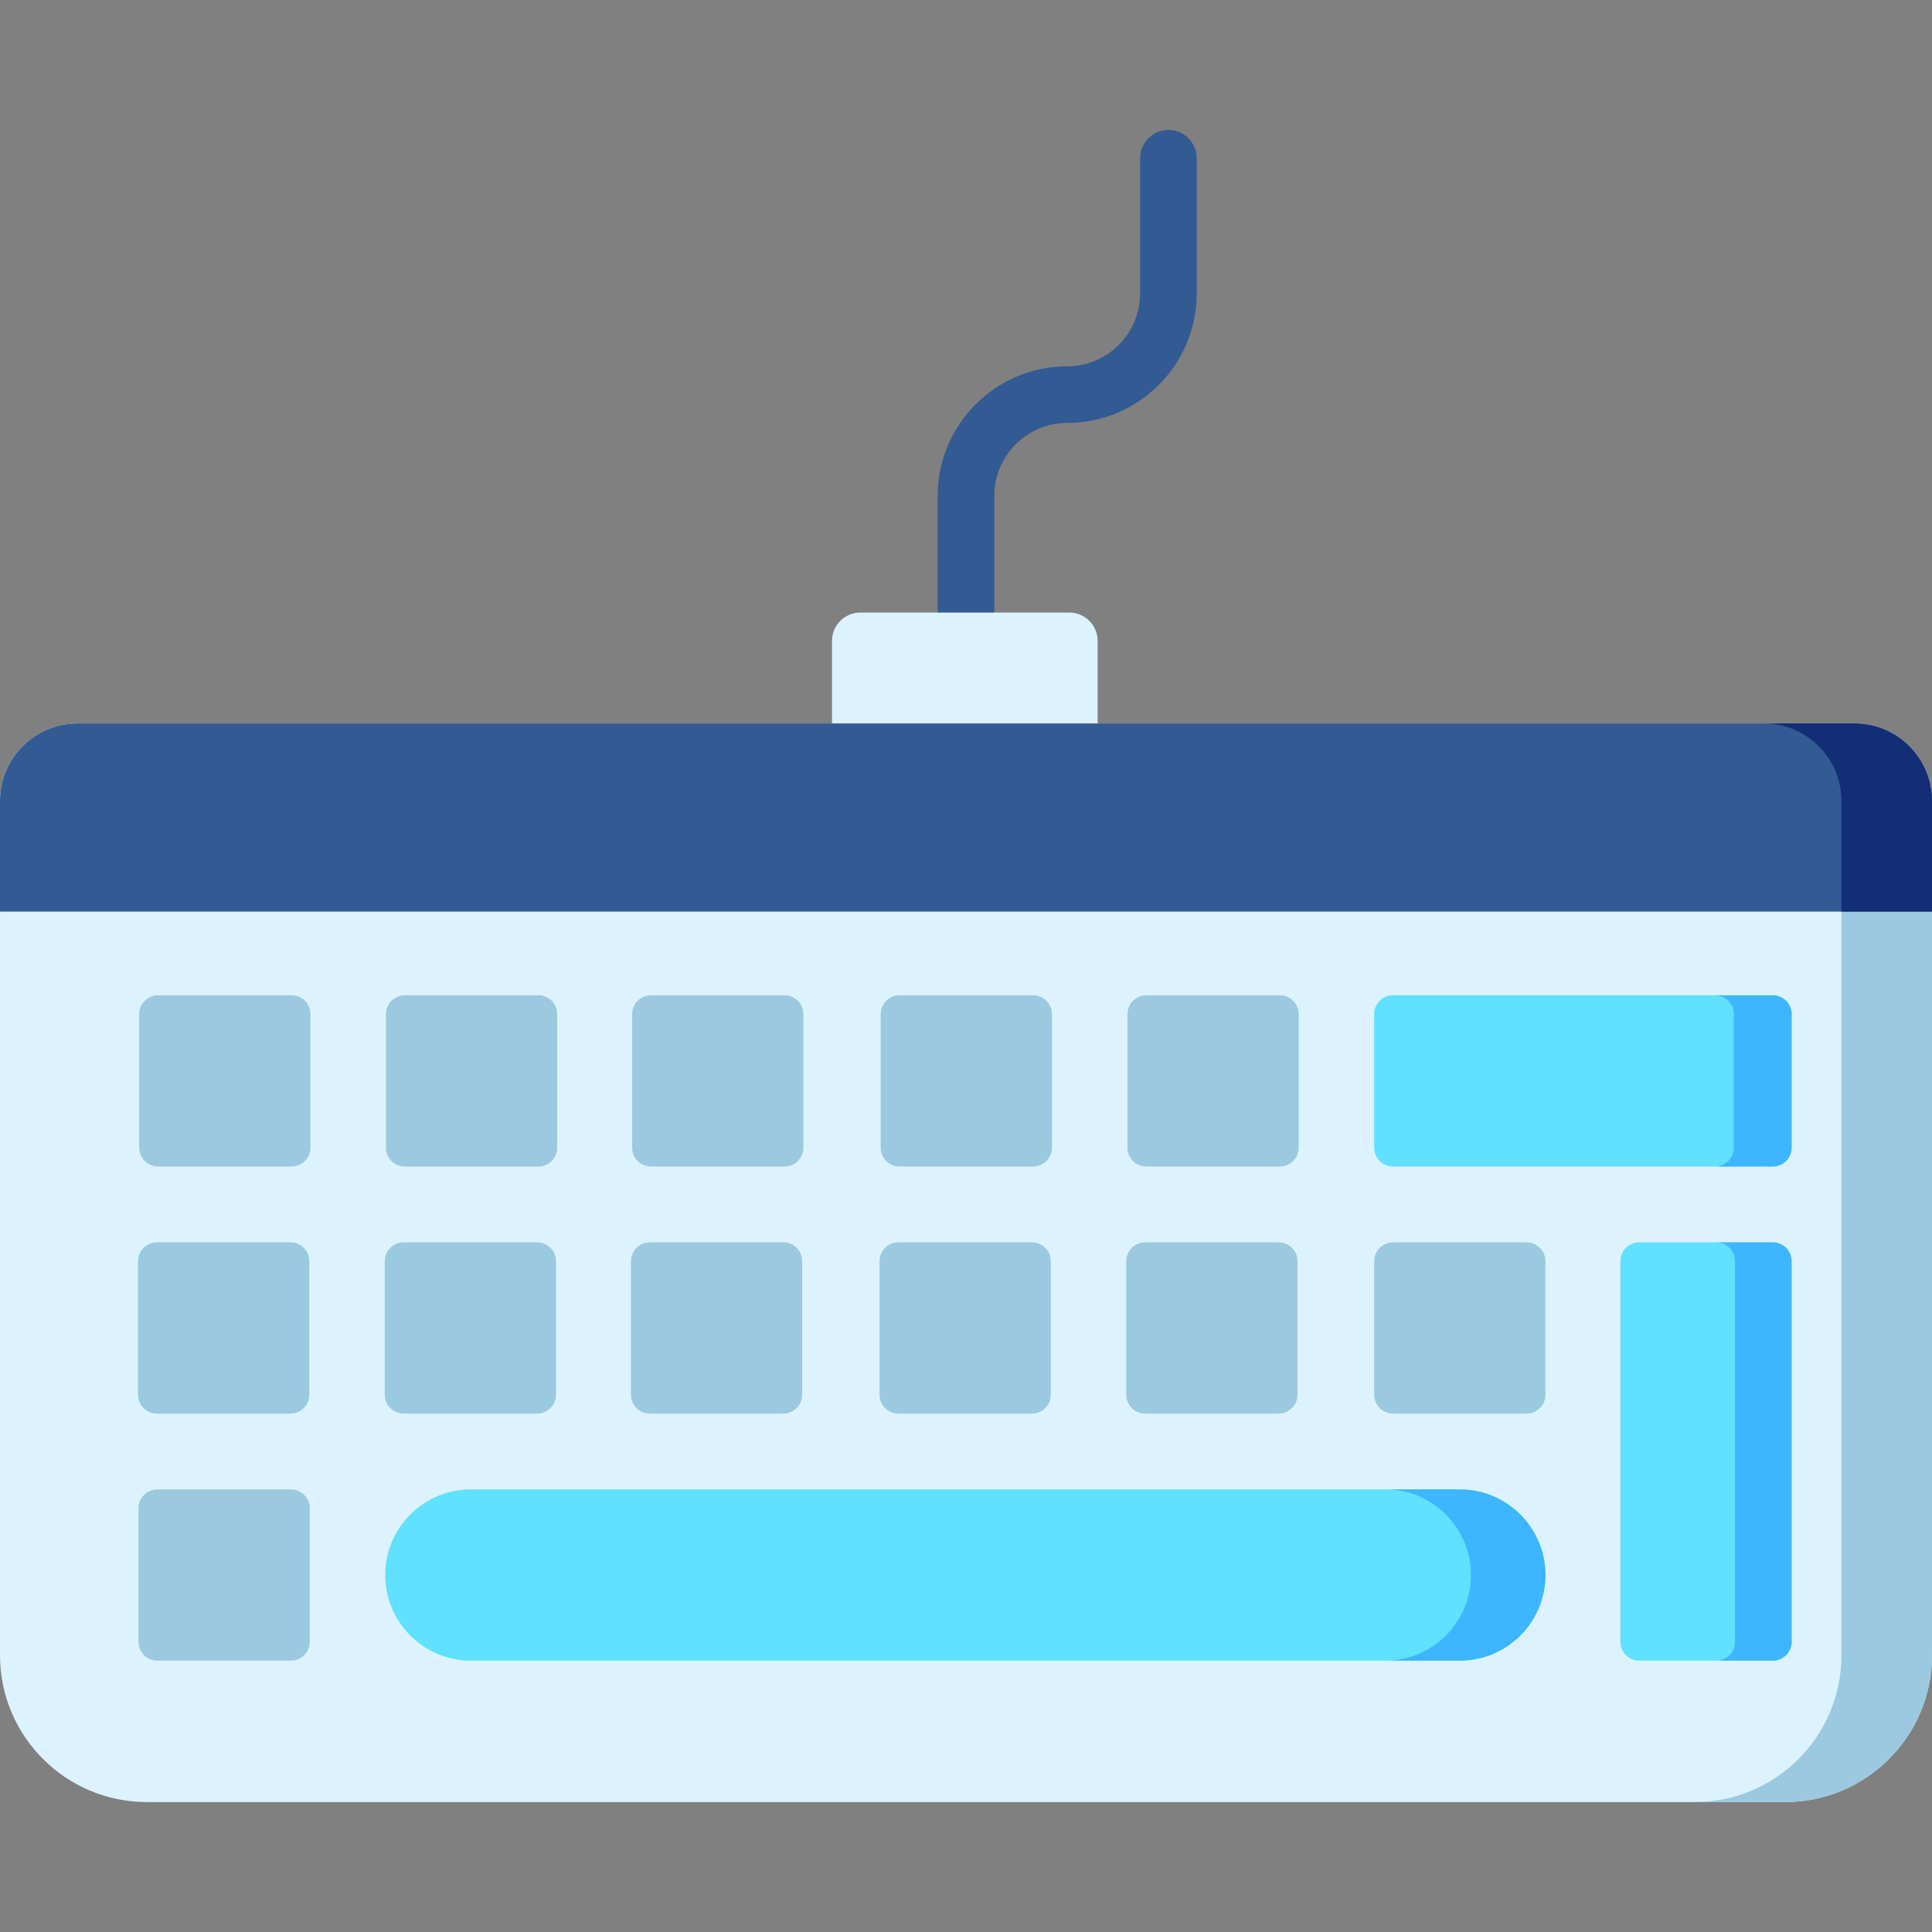 <svg id="Layer_1" enable-background="new 0 0 512 512" height="512" viewBox="0 0 512 512" width="512" xmlns="http://www.w3.org/2000/svg"><rect x="0" y="0" width="512" height="512" fill="#808080" stroke="none"/><g><path d="m309.644 34.434c-4.142 0-7.5 3.358-7.5 7.5v35.822c0 10.654-8.667 19.322-19.322 19.322-18.925 0-34.322 15.396-34.322 34.322v38.434c0 4.142 3.358 7.5 7.5 7.5s7.5-3.358 7.5-7.5v-38.434c0-10.654 8.667-19.322 19.322-19.322 18.925 0 34.322-15.396 34.322-34.322v-35.822c0-4.142-3.358-7.5-7.5-7.5z" fill="#325a93"/><path d="m512 212.266v226.4c0 21.45-17.45 38.9-38.91 38.9h-434.18c-21.46 0-38.91-17.45-38.91-38.9v-226.4c0-11.33 9.21-20.54 20.54-20.54h470.92c11.33 0 20.54 9.21 20.54 20.54z" fill="#dcf3ff"/><path d="m512 212.266v226.4c0 21.45-17.45 38.9-38.91 38.9h-23.99c21.48 0 38.9-17.42 38.9-38.9v-226.4c0-11.34-9.2-20.54-20.54-20.54h24c11.33 0 20.54 9.21 20.54 20.54z" fill="#9bc9e0"/><path d="m283.38 162.333h-55.388c-4.142 0-7.5 3.358-7.5 7.5v29.388c0 4.142 3.358 7.5 7.5 7.5h55.388c4.142 0 7.5-3.358 7.5-7.5v-29.388c0-4.142-3.358-7.5-7.5-7.5z" fill="#dcf3ff"/><g><g fill="#9bc9e0"><path d="m77.278 263.755h-35.388c-2.761 0-5 2.239-5 5v35.388c0 2.761 2.239 5 5 5h35.388c2.761 0 5-2.239 5-5v-35.388c0-2.762-2.239-5-5-5z"/><path d="m238.392 309.142h35.388c2.761 0 5-2.239 5-5v-35.388c0-2.761-2.239-5-5-5h-35.388c-2.761 0-5 2.239-5 5v35.388c0 2.762 2.239 5 5 5z"/><path d="m172.521 309.142h35.388c2.761 0 5-2.239 5-5v-35.388c0-2.761-2.239-5-5-5h-35.388c-2.761 0-5 2.239-5 5v35.388c0 2.762 2.239 5 5 5z"/><path d="m107.275 309.142h35.388c2.761 0 5-2.239 5-5v-35.388c0-2.761-2.239-5-5-5h-35.388c-2.761 0-5 2.239-5 5v35.388c0 2.762 2.239 5 5 5z"/><path d="m303.78 309.142h35.388c2.761 0 5-2.239 5-5v-35.388c0-2.761-2.239-5-5-5h-35.388c-2.761 0-5 2.239-5 5v35.388c0 2.762 2.239 5 5 5z"/><path d="m41.576 374.617h35.388c2.761 0 5-2.239 5-5v-35.388c0-2.761-2.239-5-5-5h-35.388c-2.761 0-5 2.239-5 5v35.388c0 2.762 2.238 5 5 5z"/><path d="m238.078 374.617h35.388c2.761 0 5-2.239 5-5v-35.388c0-2.761-2.239-5-5-5h-35.388c-2.761 0-5 2.239-5 5v35.388c0 2.762 2.239 5 5 5z"/><path d="m172.207 374.617h35.388c2.761 0 5-2.239 5-5v-35.388c0-2.761-2.239-5-5-5h-35.388c-2.761 0-5 2.239-5 5v35.388c0 2.762 2.239 5 5 5z"/><path d="m106.961 374.617h35.388c2.761 0 5-2.239 5-5v-35.388c0-2.761-2.239-5-5-5h-35.388c-2.761 0-5 2.239-5 5v35.388c0 2.762 2.239 5 5 5z"/><path d="m77.092 394.704h-35.388c-2.761 0-5 2.239-5 5v35.388c0 2.761 2.239 5 5 5h35.388c2.761 0 5-2.239 5-5v-35.388c0-2.761-2.239-5-5-5z"/></g><path d="m409.556 417.403c0 12.51-10.18 22.69-22.7 22.69h-262.07c-12.52 0-22.7-10.18-22.7-22.69 0-12.52 10.18-22.7 22.7-22.7h262.07c12.52 0 22.7 10.18 22.7 22.7z" fill="#5fe1ff"/><path d="m409.556 417.403c0 12.51-10.18 22.69-22.7 22.69h-19.73c12.51 0 22.69-10.18 22.69-22.69 0-12.52-10.18-22.7-22.69-22.7h19.73c12.52 0 22.7 10.18 22.7 22.7z" fill="#3eb6ff"/><path d="m303.466 374.617h35.388c2.761 0 5-2.239 5-5v-35.388c0-2.761-2.239-5-5-5h-35.388c-2.761 0-5 2.239-5 5v35.388c0 2.762 2.239 5 5 5z" fill="#9bc9e0"/><path d="m404.554 329.229h-35.388c-2.761 0-5 2.239-5 5v35.388c0 2.761 2.239 5 5 5h35.388c2.761 0 5-2.239 5-5v-35.388c0-2.761-2.239-5-5-5z" fill="#9bc9e0"/><path d="m474.796 334.233v100.86c0 2.76-2.24 5-5 5h-35.38c-2.77 0-5-2.24-5-5v-100.86c0-2.76 2.23-5 5-5h35.38c2.76 0 5 2.24 5 5z" fill="#5fe1ff"/><path d="m474.796 334.233v100.86c0 2.76-2.24 5-5 5h-15c2.76 0 5-2.24 5-5v-100.86c0-2.76-2.24-5-5-5h15c2.76 0 5 2.24 5 5z" fill="#3eb6ff"/><path d="m474.796 268.753v35.39c0 2.76-2.24 5-5 5h-100.63c-2.76 0-5-2.24-5-5v-35.39c0-2.76 2.24-5 5-5h100.63c2.76 0 5 2.24 5 5z" fill="#5fe1ff"/><path d="m474.796 268.753v35.39c0 2.76-2.24 5-5 5h-15.31c2.76 0 5-2.24 5-5v-35.39c0-2.76-2.24-5-5-5h15.31c2.76 0 5 2.24 5 5z" fill="#3eb6ff"/></g><path d="m512 212.266v29.32h-512v-29.32c0-11.33 9.21-20.54 20.54-20.54h470.92c11.33 0 20.54 9.21 20.54 20.54z" fill="#325a93"/><path d="m512 212.266v29.32h-24v-29.32c0-11.34-9.2-20.54-20.54-20.54h24c11.33 0 20.54 9.21 20.54 20.54z" fill="#132d77"/></g></svg>